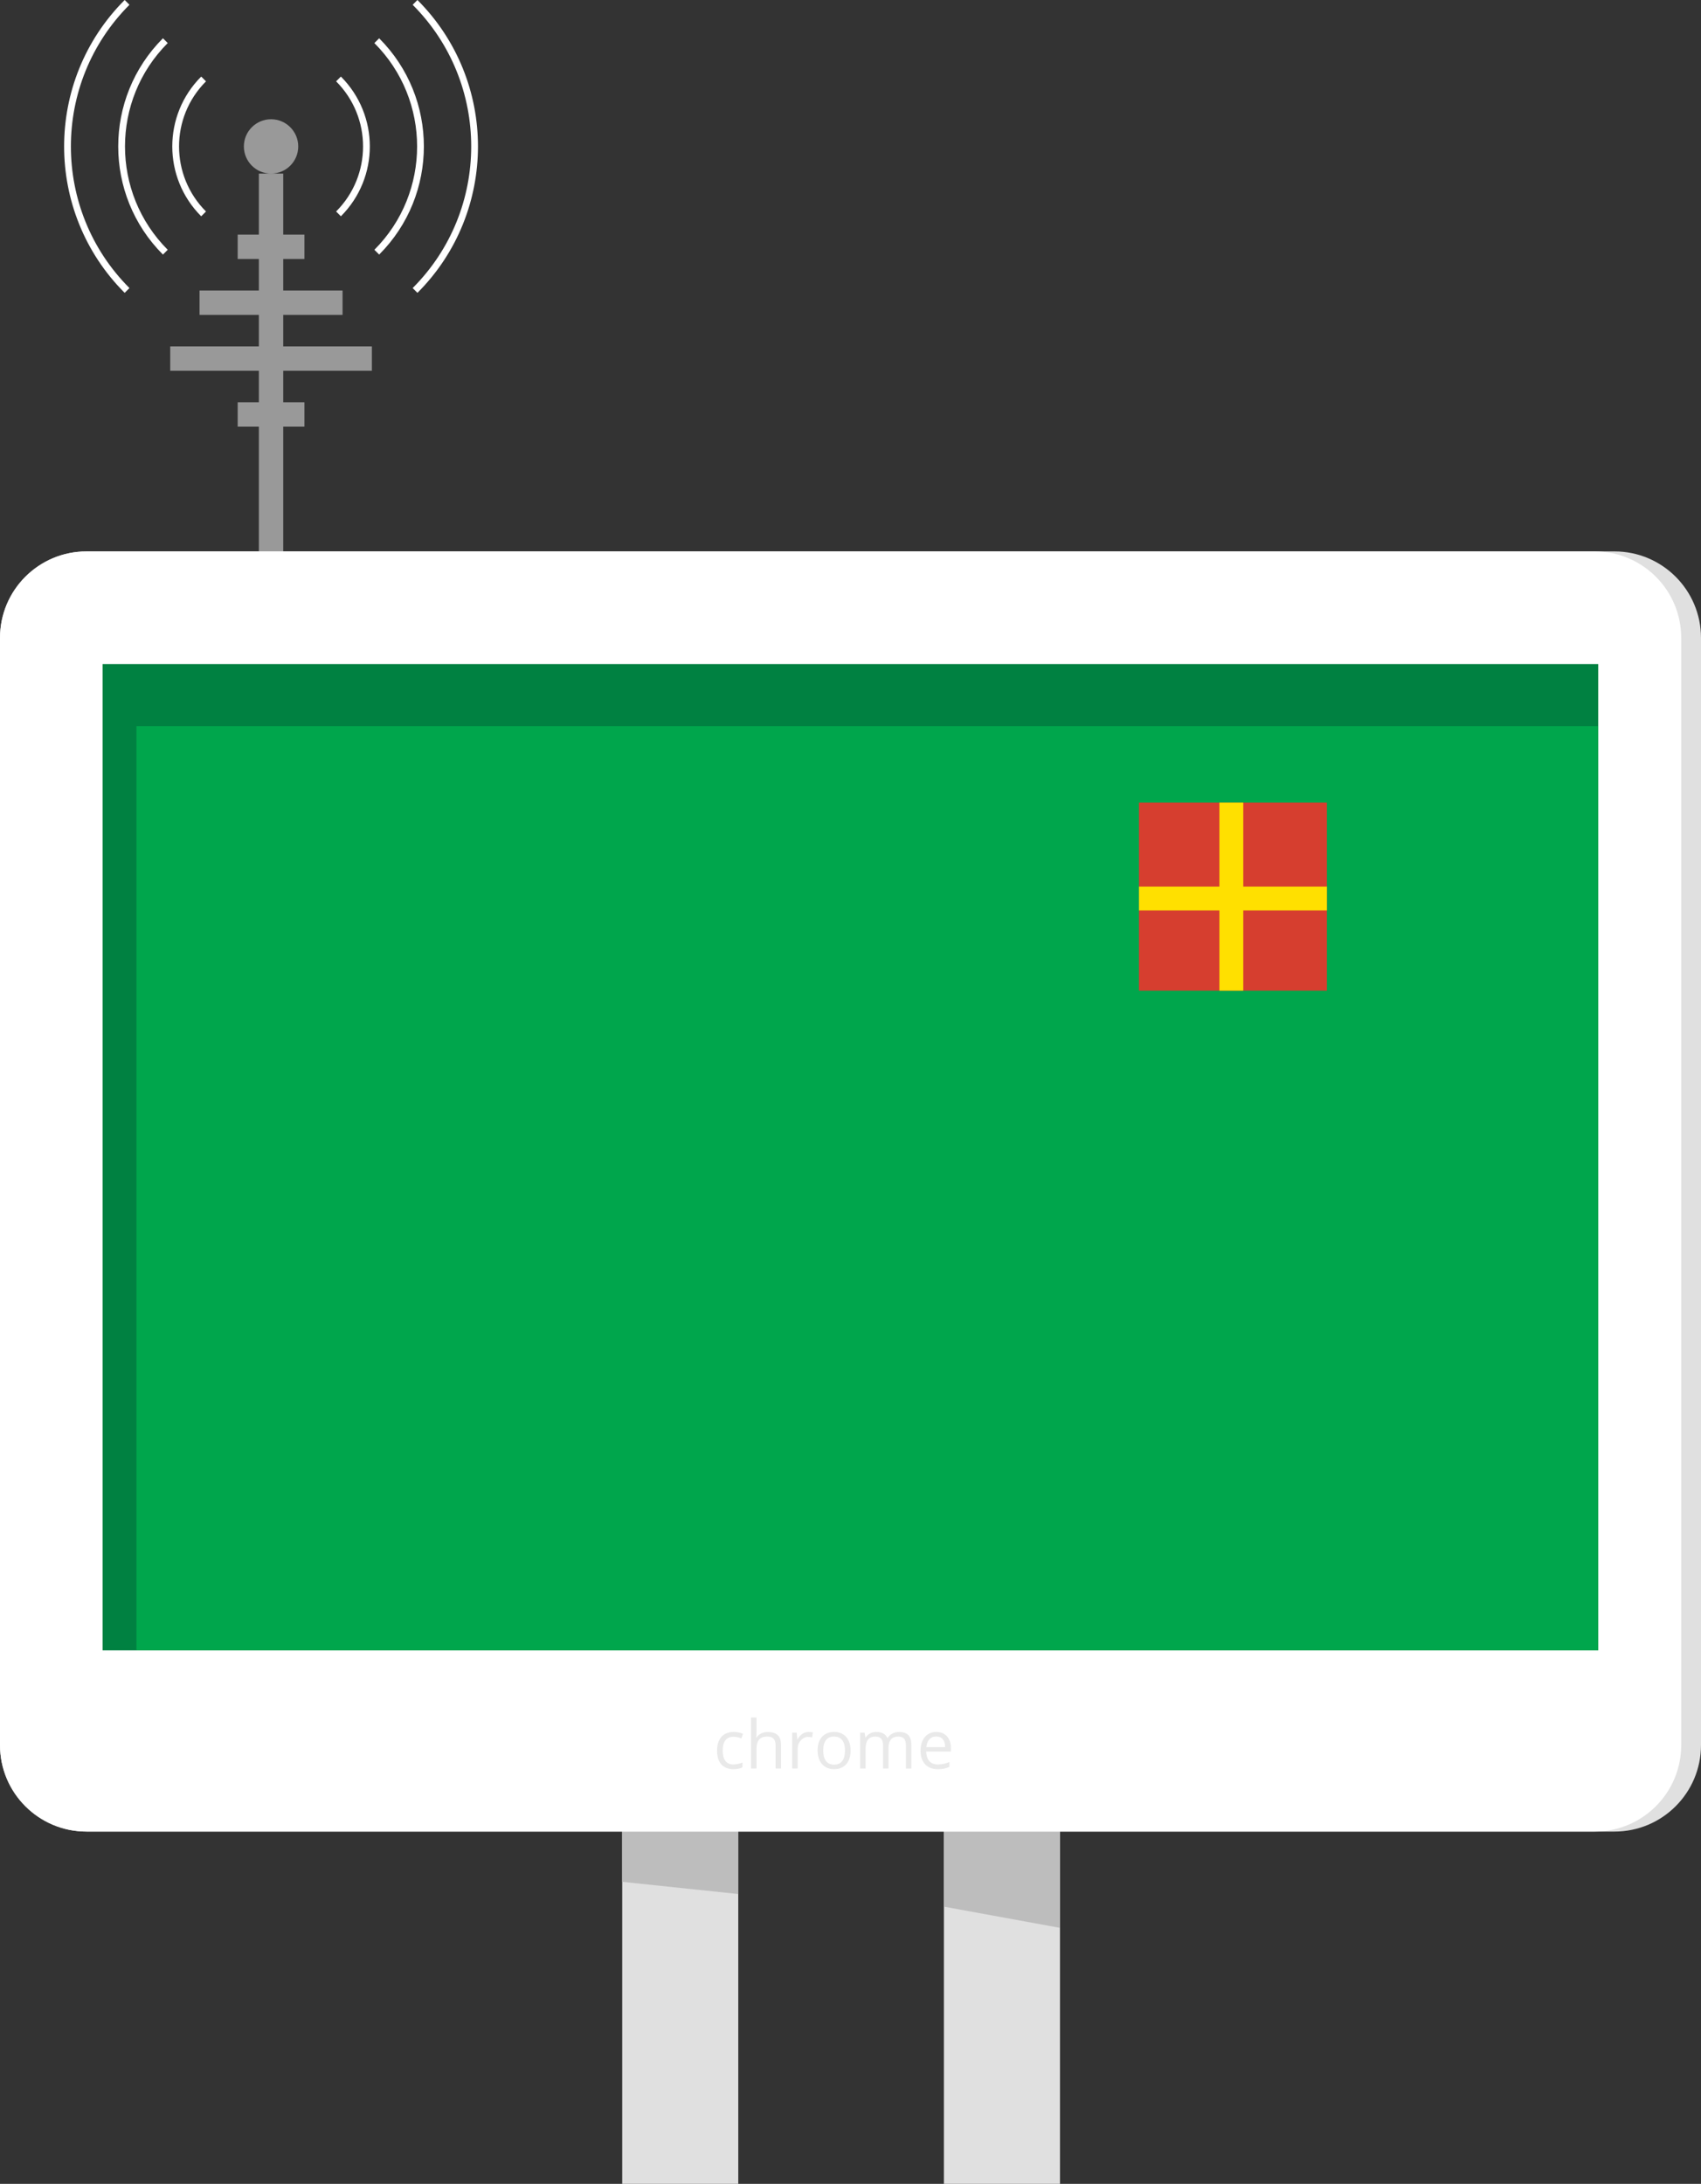 <svg xmlns="http://www.w3.org/2000/svg" xmlns:xlink="http://www.w3.org/1999/xlink" version="1.1" id="Layer_1" x="0px" y="0px" viewBox="0 0 251.417 322.699" style="enable-background:new 0 0 251.417 322.699;" xml:space="preserve"><rect x="0" y="0" width="251.417" height="322.699" fill="#333333" stroke="none"/><g><g><g><circle style="fill:#999999;" cx="40.063" cy="21.638" r="4.017"/><line style="fill:none;stroke:#999999;stroke-width:3.604;stroke-miterlimit:10;" x1="40.063" y1="25.654" x2="40.063" y2="180.489"/><line style="fill:none;stroke:#999999;stroke-width:3.604;stroke-miterlimit:10;" x1="44.995" y1="36.468" x2="35.13" y2="36.468"/><line style="fill:none;stroke:#999999;stroke-width:3.604;stroke-miterlimit:10;" x1="50.632" y1="44.727" x2="29.495" y2="44.727"/><line style="fill:none;stroke:#999999;stroke-width:3.604;stroke-miterlimit:10;" x1="54.966" y1="52.984" x2="25.161" y2="52.984"/><line style="fill:none;stroke:#999999;stroke-width:3.604;stroke-miterlimit:10;" x1="44.995" y1="61.243" x2="35.13" y2="61.243"/></g><g><path style="fill:none;stroke:#FFFFFF;stroke-miterlimit:10;" d="M61.347 42.92c11.734-11.735 11.734-30.83 0-42.566"/><path style="fill:none;stroke:#FFFFFF;stroke-miterlimit:10;" d="M18.78 0.354C7.044 12.09 7.044 31.185 18.78 42.92"/><path style="fill:none;stroke:#FFFFFF;stroke-miterlimit:10;" d="M55.689 37.264c8.616-8.616 8.616-22.637-0.001-31.253"/><path style="fill:none;stroke:#FFFFFF;stroke-miterlimit:10;" d="M24.436 6.011c-8.615 8.616-8.616 22.636 0 31.253"/><path style="fill:none;stroke:#FFFFFF;stroke-miterlimit:10;" d="M50.032 31.605c5.506-5.505 5.506-14.432 0-19.938"/><path style="fill:none;stroke:#FFFFFF;stroke-miterlimit:10;" d="M30.094 11.668c-5.507 5.506-5.506 14.434-0.001 19.938"/></g></g><g><rect x="91.965" y="269.311" style="fill-rule:evenodd;clip-rule:evenodd;fill:#E0E0E0;" width="17.157" height="53.389"/><polygon style="fill-rule:evenodd;clip-rule:evenodd;fill:#BDBDBD;" points="109.122,279.869 91.965,278.069 91.965,227.183 109.122,227.183"/><rect x="139.515" y="269.311" style="fill-rule:evenodd;clip-rule:evenodd;fill:#E0E0E0;" width="17.156" height="53.389"/><polygon style="fill-rule:evenodd;clip-rule:evenodd;fill:#BDBDBD;" points="156.671,284.869 139.515,281.736 139.515,230.849 156.671,230.849"/><path style="fill-rule:evenodd;clip-rule:evenodd;fill:#E0E0E0;" d="M251.417 257.858c0 7.06-5.723 12.784-12.783 12.784H12.784 C5.724 270.643 0 264.919 0 257.858V94.264C0 87.203 5.724 81.48 12.784 81.48h225.85c7.061 0 12.783 5.724 12.783 12.784V257.858 z"/><path style="fill-rule:evenodd;clip-rule:evenodd;fill:#FFFFFF;" d="M248.493 257.858c0 7.06-5.723 12.784-12.783 12.784H12.784 C5.724 270.643 0 264.919 0 257.858V94.264C0 87.203 5.724 81.48 12.784 81.48H235.71c7.061 0 12.783 5.724 12.783 12.784V257.858 z"/><rect x="15.161" y="98.121" style="fill-rule:evenodd;clip-rule:evenodd;fill:#008141;" width="221.063" height="145.746"/><rect x="20.167" y="107.297" style="fill-rule:evenodd;clip-rule:evenodd;fill:#00A64C;" width="216.058" height="136.57"/></g></g><g><rect x="168.343" y="118.591" style="fill:#D63E2F;" width="27.785" height="27.789"/><g><polygon style="fill:#FFE000;" points="183.763,131.003 183.763,118.591 180.233,118.591 180.233,131.003 168.343,131.003 168.343,134.536 180.233,134.536 180.233,146.38 183.763,146.38 183.763,134.536 196.128,134.536 196.128,131.003"/></g></g><g style="opacity:0.5;"><path style="fill:#D3D3D3;" d="M108.404 261.425c-0.768 0-1.363-0.236-1.785-0.709c-0.421-0.474-0.632-1.143-0.632-2.008 c0-0.888 0.214-1.574 0.642-2.059c0.428-0.484 1.037-0.727 1.829-0.727c0.255 0 0.51 0.027 0.765 0.082 c0.255 0.056 0.455 0.12 0.601 0.194l-0.247 0.683c-0.178-0.071-0.372-0.13-0.581-0.177c-0.21-0.047-0.396-0.07-0.557-0.07 c-1.079 0-1.618 0.688-1.618 2.063c0 0.652 0.131 1.152 0.395 1.501c0.263 0.349 0.653 0.523 1.17 0.523 c0.442 0 0.896-0.095 1.361-0.286v0.712C109.39 261.333 108.943 261.425 108.404 261.425z"/><path style="fill:#D3D3D3;" d="M114.637 261.328v-3.434c0-0.433-0.099-0.756-0.295-0.969c-0.197-0.214-0.505-0.32-0.925-0.32 c-0.559 0-0.966 0.152-1.223 0.456c-0.257 0.303-0.385 0.801-0.385 1.491v2.775h-0.804v-7.536h0.804v2.281 c0 0.274-0.013 0.502-0.039 0.683h0.048c0.158-0.255 0.383-0.456 0.676-0.603c0.292-0.147 0.625-0.221 1-0.221 c0.649 0 1.136 0.154 1.46 0.463c0.325 0.308 0.487 0.798 0.487 1.47v3.463H114.637z"/><path style="fill:#D3D3D3;" d="M119.514 255.923c0.236 0 0.447 0.02 0.635 0.059l-0.111 0.745c-0.22-0.048-0.414-0.072-0.582-0.072 c-0.429 0-0.796 0.175-1.102 0.523c-0.305 0.349-0.458 0.782-0.458 1.303v2.848h-0.804v-5.309h0.664l0.092 0.983h0.039 c0.197-0.346 0.434-0.611 0.712-0.799C118.877 256.017 119.182 255.923 119.514 255.923z"/><path style="fill:#D3D3D3;" d="M125.723 258.669c0 0.865-0.218 1.541-0.654 2.027c-0.436 0.485-1.038 0.728-1.807 0.728 c-0.475 0-0.896-0.111-1.264-0.334c-0.368-0.223-0.652-0.543-0.852-0.959c-0.2-0.417-0.3-0.904-0.3-1.463 c0-0.865 0.216-1.539 0.649-2.021c0.433-0.483 1.033-0.725 1.802-0.725c0.743 0 1.333 0.247 1.77 0.741 C125.505 257.158 125.723 257.826 125.723 258.669z M121.68 258.669c0 0.679 0.136 1.195 0.407 1.55 c0.271 0.355 0.67 0.533 1.196 0.533c0.526 0 0.926-0.177 1.199-0.53c0.273-0.353 0.409-0.871 0.409-1.553 c0-0.675-0.136-1.188-0.409-1.538c-0.273-0.35-0.676-0.525-1.208-0.525c-0.526 0-0.923 0.173-1.191 0.519 C121.813 257.47 121.68 257.984 121.68 258.669z"/><path style="fill:#D3D3D3;" d="M133.899 261.328v-3.453c0-0.423-0.09-0.74-0.271-0.952c-0.181-0.211-0.462-0.317-0.843-0.317 c-0.501 0-0.871 0.145-1.109 0.432c-0.239 0.287-0.358 0.729-0.358 1.327v2.964h-0.804v-3.453c0-0.423-0.09-0.74-0.271-0.952 c-0.181-0.211-0.463-0.317-0.848-0.317c-0.504 0-0.873 0.151-1.106 0.453c-0.234 0.302-0.352 0.797-0.352 1.484v2.785h-0.804 v-5.309h0.654l0.131 0.727h0.038c0.152-0.258 0.366-0.46 0.642-0.605c0.276-0.146 0.585-0.218 0.928-0.218 c0.83 0 1.372 0.301 1.627 0.901h0.039c0.158-0.278 0.388-0.498 0.688-0.659c0.3-0.161 0.643-0.242 1.027-0.242 c0.601 0 1.05 0.154 1.349 0.463c0.299 0.308 0.448 0.802 0.448 1.48v3.463H133.899z"/><path style="fill:#D3D3D3;" d="M138.602 261.425c-0.785 0-1.404-0.238-1.857-0.717c-0.454-0.477-0.68-1.142-0.68-1.99 c0-0.855 0.21-1.535 0.632-2.039s0.987-0.756 1.698-0.756c0.665 0 1.191 0.219 1.579 0.656c0.387 0.438 0.581 1.015 0.581 1.732 v0.509h-3.657c0.016 0.623 0.173 1.096 0.472 1.419c0.299 0.323 0.719 0.484 1.262 0.484c0.571 0 1.137-0.119 1.695-0.358v0.717 c-0.284 0.123-0.553 0.211-0.807 0.264C139.267 261.399 138.961 261.425 138.602 261.425z M138.385 256.596 c-0.426 0-0.766 0.14-1.02 0.417c-0.253 0.277-0.403 0.662-0.448 1.152h2.775c0-0.507-0.113-0.895-0.339-1.164 C139.127 256.732 138.805 256.596 138.385 256.596z"/></g></svg>